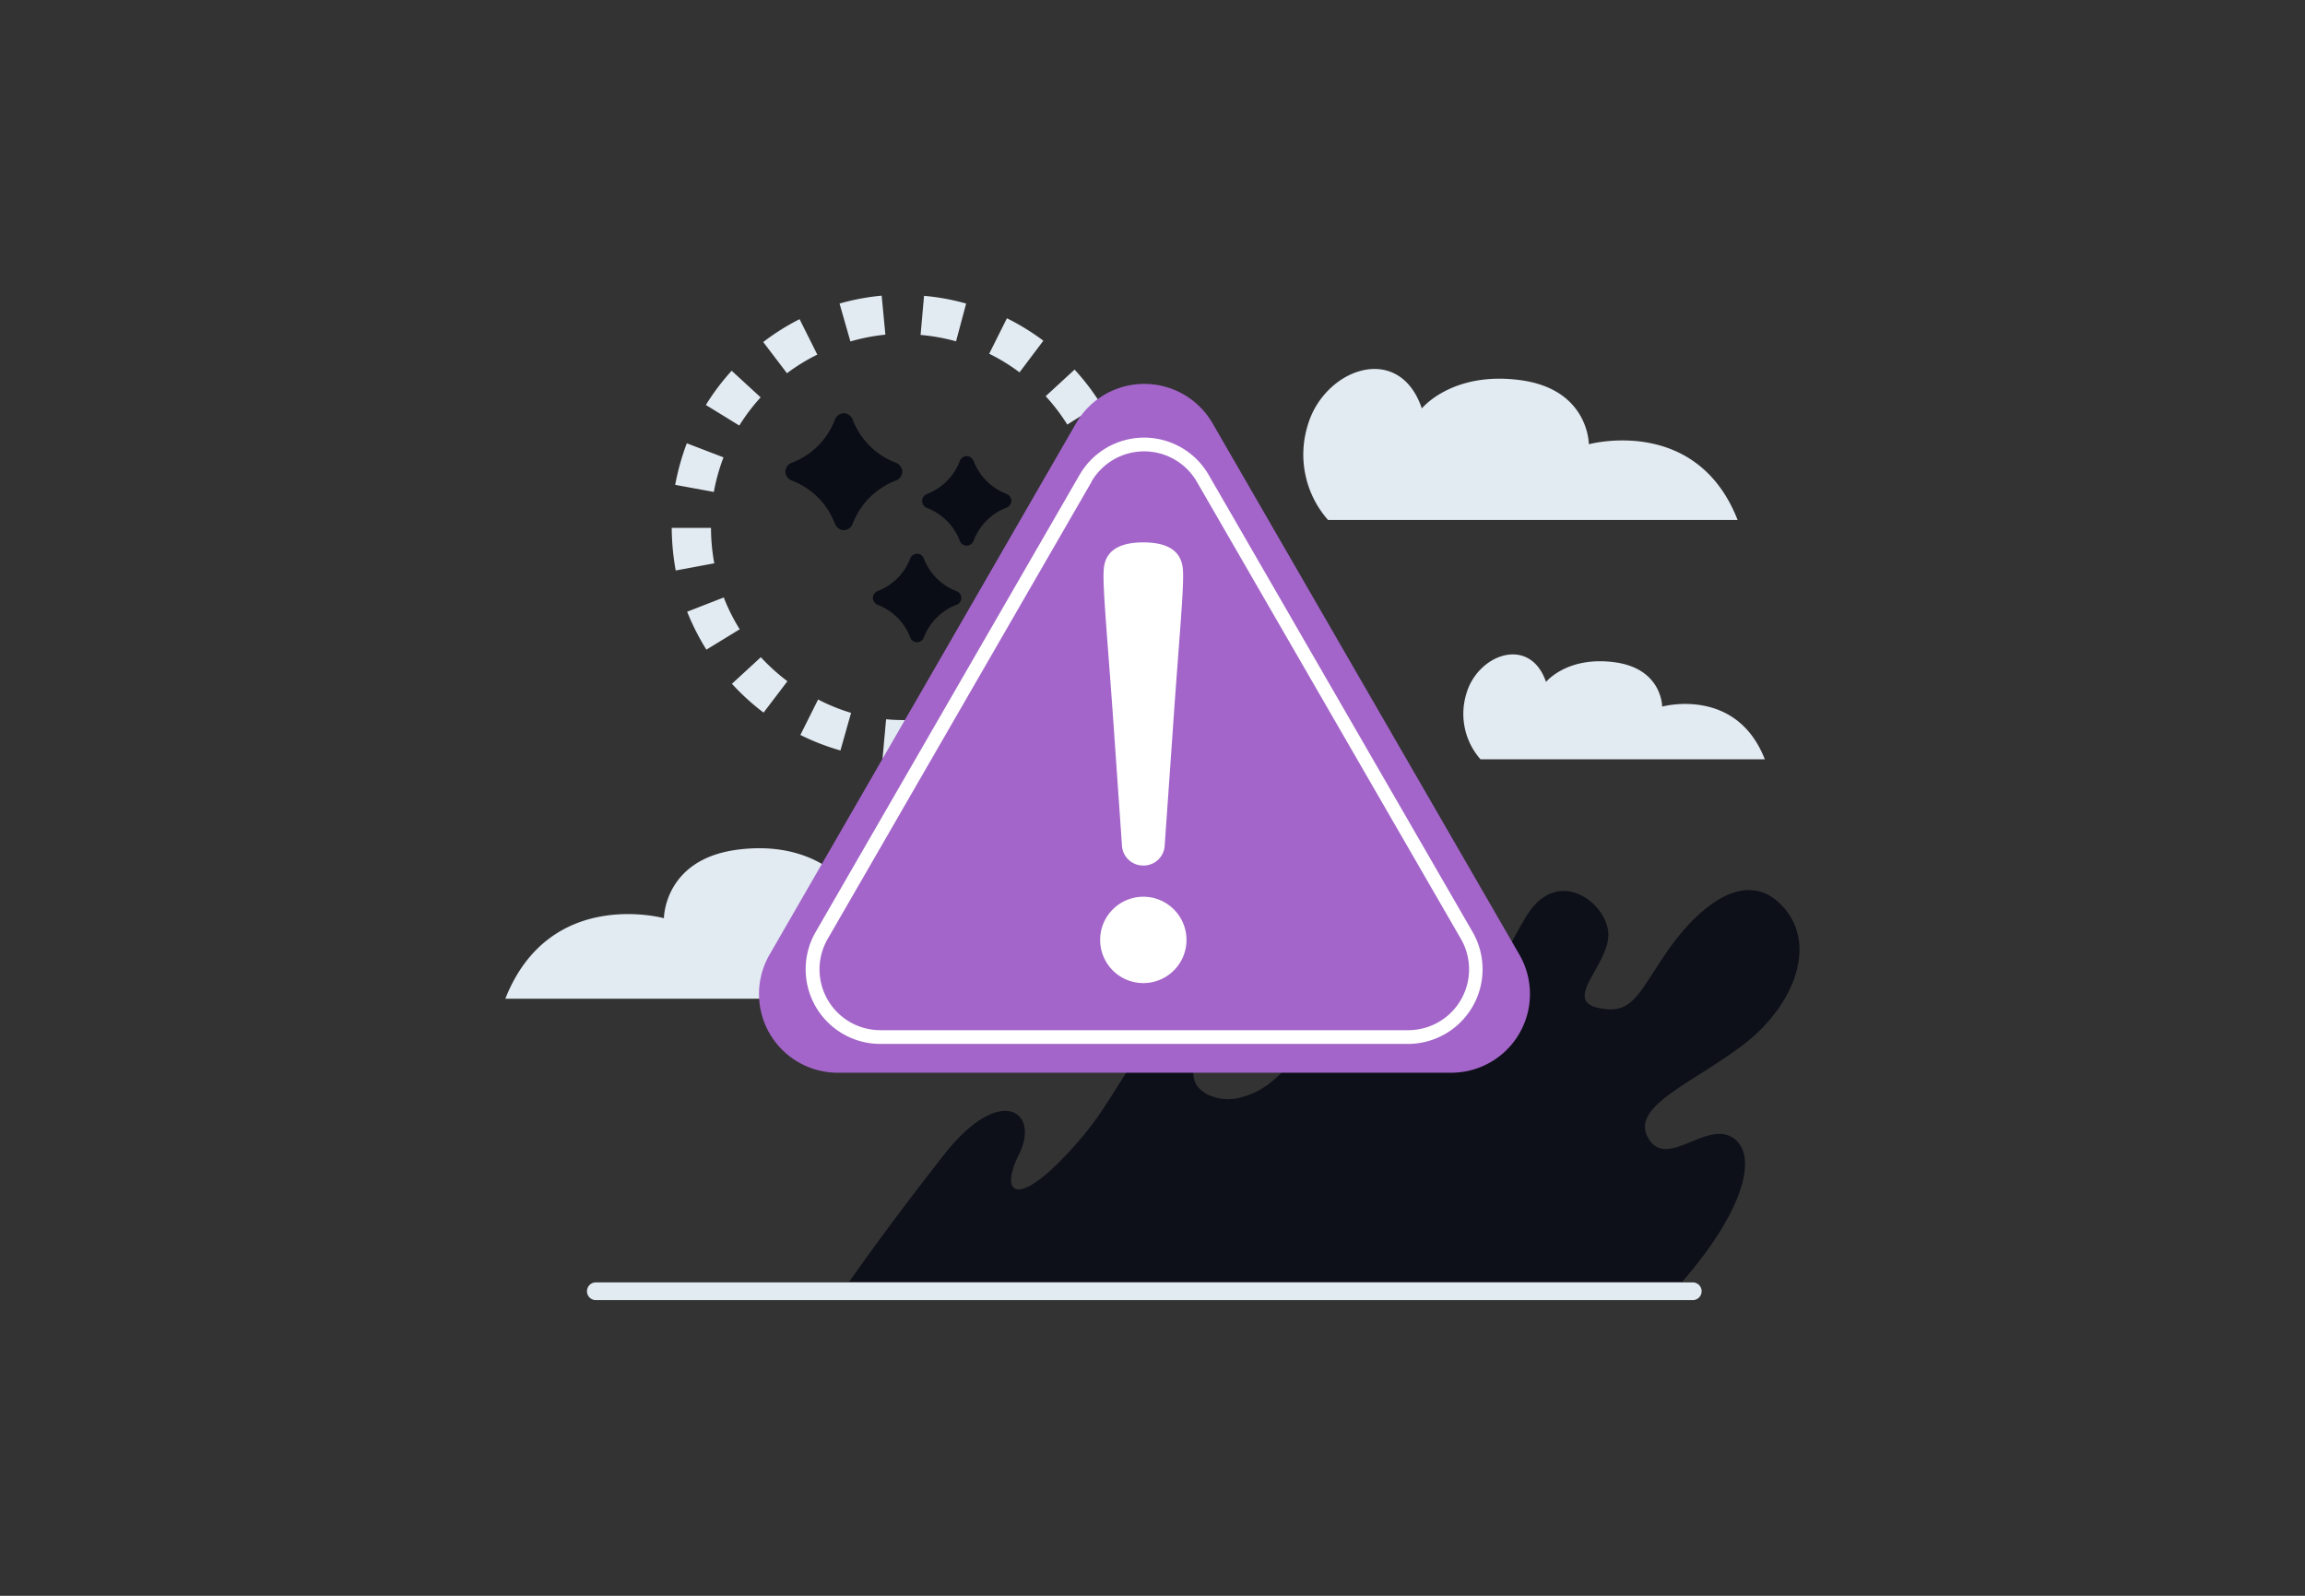 <svg id="Layer_1" data-name="Layer 1" xmlns="http://www.w3.org/2000/svg" viewBox="0 0 260 180"><rect x="0" y="0" width="260" height="180" fill="#333333" stroke="none"/><title>Flat Web Illustrations Pack - Scene 2</title><path d="M101.94,85.65c-.8,0-1.6,0-2.39-.11l.4-4.41a21.59,21.59,0,0,0,4,0l.41,4.41C103.58,85.61,102.76,85.65,101.94,85.65Zm-7.14-1a26.09,26.09,0,0,1-4.52-1.75l2-4A21.45,21.45,0,0,0,96,80.41Zm14.33,0-1.22-4.25a21.9,21.9,0,0,0,3.75-1.46l2,4A25.89,25.89,0,0,1,109.13,84.65Zm-23-4.27a26.13,26.13,0,0,1-3.57-3.25l3.26-3a22.5,22.5,0,0,0,3,2.71Zm31.57,0-2.67-3.53a22.34,22.34,0,0,0,3-2.71l3.28,3A26.87,26.87,0,0,1,117.74,80.35ZM79.68,73.28A26.85,26.85,0,0,1,77.51,69l4.13-1.61a20.77,20.77,0,0,0,1.8,3.59Zm44.54,0-3.76-2.34a22.26,22.26,0,0,0,1.79-3.59l4.13,1.6A26.9,26.9,0,0,1,124.22,73.24Zm-48-8.93a27.5,27.5,0,0,1-.45-4.81h4.43a22.3,22.3,0,0,0,.37,4Zm51.52,0-4.36-.81a21.34,21.34,0,0,0,.37-4l4.43-.1v.1A26.56,26.56,0,0,1,127.7,64.26ZM80.52,55.49l-4.36-.8A27.68,27.68,0,0,1,77.47,50l4.14,1.59A21.73,21.73,0,0,0,80.52,55.49Zm42.81-.13a22.41,22.41,0,0,0-1.11-3.86l4.12-1.61a27.39,27.39,0,0,1,1.34,4.64ZM83.39,48l-3.77-2.32a26,26,0,0,1,2.91-3.86l3.27,3A22.06,22.06,0,0,0,83.39,48Zm37-.11a22.17,22.17,0,0,0-2.44-3.2l3.26-3a25.82,25.82,0,0,1,2.93,3.84ZM88.77,42.1l-2.68-3.52A26.3,26.3,0,0,1,90.19,36l2,4A21.71,21.71,0,0,0,88.77,42.1ZM115,42a21.78,21.78,0,0,0-3.42-2.1l2-4a26.69,26.69,0,0,1,4.11,2.53Zm-19.08-3.5-1.22-4.26a26.19,26.19,0,0,1,4.75-.89l.42,4.4A21.86,21.86,0,0,0,95.91,38.52Zm11.92,0a22.13,22.13,0,0,0-4-.72l.39-4.41a25.62,25.62,0,0,1,4.75.87Z" fill="#e2eaf2"/><path d="M196,58.65H149.8a11.15,11.15,0,0,1-2.32-10.58c1.8-6.46,10.32-9.62,12.9-2,0,0,3.41-4.23,11.13-3.19s7.71,7.23,7.71,7.23S191.35,46.78,196,58.65Z" fill="#e2eaf2"/><path d="M57,112.65h49.28a11.9,11.9,0,0,0,2.48-11.29c-1.92-6.88-11-10.26-13.76-2.1,0,0-3.65-4.51-11.88-3.41s-8.23,7.72-8.23,7.72S62,100,57,112.65Z" fill="#e2eaf2"/><path d="M189.68,144.65c6.6-7.5,8.85-14.17,5.85-16.27s-7.51,3.6-9.61,0,5.1-6.21,10.81-10.61,8.4-11.4,4.2-15.7-9.61.5-12.91,5.3-3.9,7.2-7.8,6.3,1.2-4.8,1.2-8.25-5.7-8-9.3-2-3.9,9.15-5.71,8,.28-5.18-2.1-7.53c-4.35-4.32-7.35,3.78-17.25,14.39-2.14,2.29-3.8,4.63-6.94,5.46a5.37,5.37,0,0,1-4-.33c-3.7-2.12.9-5.67-1.54-8.25-.9-.94-2.56-.47-3.48.46-3.53,3.6-5.65,8.62-8.92,12.49-7.23,8.58-9.63,6.87-7.23,2.07s-2.11-8-8.41,0-10.75,14.39-10.75,14.39h93.89Z" fill="#0d1019"/><path d="M190.94,146.65H67.21a1,1,0,0,1,0-2H190.94a1,1,0,0,1,0,2Z" fill="#e2eaf2"/><path d="M101.78,53.2h0a1.11,1.11,0,0,1-.72,1,8.44,8.44,0,0,0-4.88,4.88,1.11,1.11,0,0,1-1,.72h0a1.12,1.12,0,0,1-1-.72,8.4,8.4,0,0,0-4.87-4.88,1.11,1.11,0,0,1-.72-1h0a1.13,1.13,0,0,1,.72-1,8.38,8.38,0,0,0,4.87-4.87,1.12,1.12,0,0,1,1-.72h0a1.11,1.11,0,0,1,1,.72,8.43,8.43,0,0,0,4.88,4.87A1.13,1.13,0,0,1,101.78,53.2Z" fill="#0a0d16"/><path d="M108.44,67.44h0a.84.84,0,0,1-.55.78,6.39,6.39,0,0,0-3.68,3.68.82.82,0,0,1-.77.54h0a.83.83,0,0,1-.77-.54A6.36,6.36,0,0,0,99,68.22a.85.85,0,0,1-.54-.78h0a.83.83,0,0,1,.54-.77A6.36,6.36,0,0,0,102.67,63a.83.83,0,0,1,.77-.54h0a.82.82,0,0,1,.77.54,6.39,6.39,0,0,0,3.68,3.68A.83.83,0,0,1,108.44,67.44Z" fill="#0a0d16"/><path d="M114.08,56.48h0a.84.84,0,0,1-.55.78A6.43,6.43,0,0,0,109.82,61a.85.85,0,0,1-.78.55h0a.85.85,0,0,1-.78-.55,6.4,6.4,0,0,0-3.71-3.71.85.85,0,0,1-.54-.78h0a.85.85,0,0,1,.54-.78A6.43,6.43,0,0,0,108.26,52a.85.85,0,0,1,.78-.55h0a.85.85,0,0,1,.78.55,6.46,6.46,0,0,0,3.71,3.71A.84.84,0,0,1,114.08,56.48Z" fill="#0a0d16"/><path d="M121.38,47.74l-34.61,60A8.88,8.88,0,0,0,94.46,121h69.23a8.88,8.88,0,0,0,7.69-13.33L136.77,47.74A8.89,8.89,0,0,0,121.38,47.74Z" fill="#a365c9"/><path d="M158.84,117.75H99.3A8.42,8.42,0,0,1,92,105.13l29.77-51.56h0a8.41,8.41,0,0,1,14.57,0l29.77,51.56a8.42,8.42,0,0,1-7.29,12.62ZM123.13,54.34,93.36,105.91A6.86,6.86,0,0,0,99.3,116.2h59.54a6.86,6.86,0,0,0,5.95-10.29L135,54.34a6.87,6.87,0,0,0-11.89,0Z" fill="#fff"/><path d="M124.1,106.24a4.87,4.87,0,1,1,9.73,0,4.87,4.87,0,0,1-9.73,0Zm9.33-42c.15,2-.44,7.84-1.18,18.68l-.88,12.52a2.38,2.38,0,0,1-2.4,2.19h0a2.39,2.39,0,0,1-2.41-2.19l-.87-12.52c-.75-10.84-1.34-16.67-1.19-18.68.15-2.19,1.84-3.06,4.47-3.06S133.28,62.07,133.43,64.26Z" fill="#fff"/><path d="M199.07,85.65H167a7.75,7.75,0,0,1-1.61-7.36c1.25-4.48,7.17-6.68,9-1.37,0,0,2.37-2.94,7.74-2.22s5.36,5,5.36,5S195.84,77.39,199.07,85.65Z" fill="#e2eaf2"/></svg>